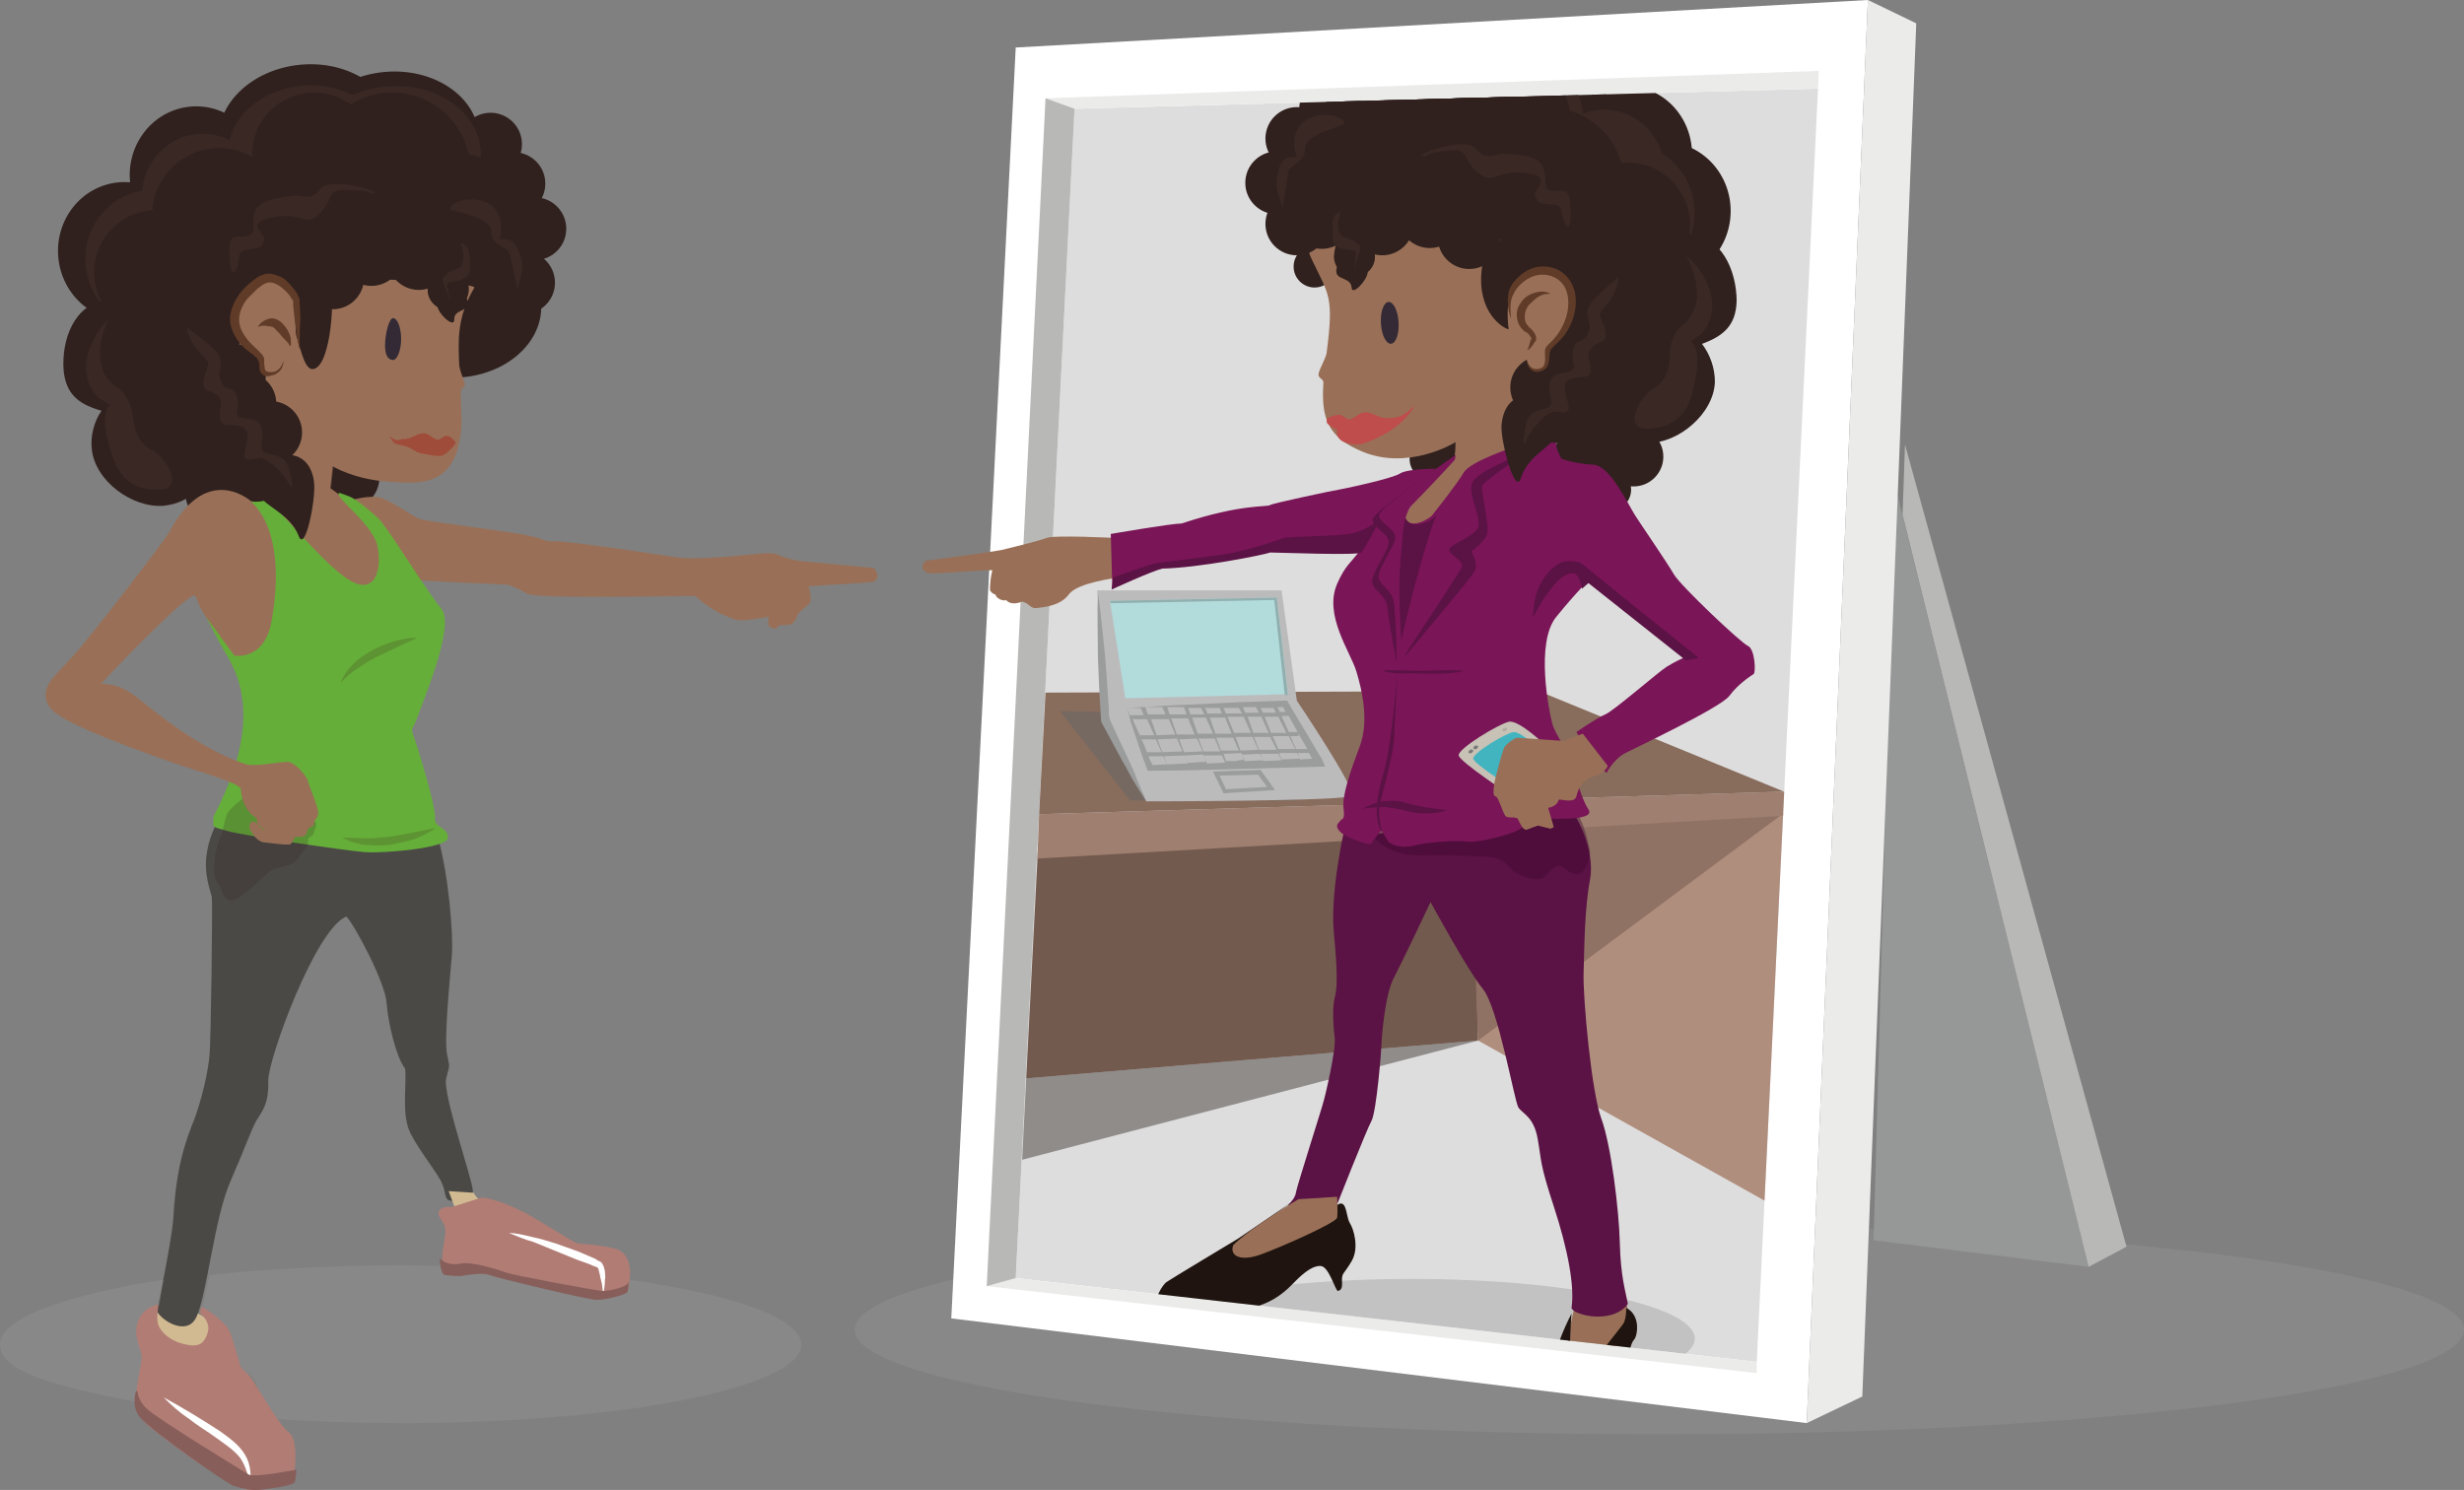 <?xml version="1.0" encoding="utf-8"?>
<!-- Generator: Adobe Illustrator 23.0.2, SVG Export Plug-In . SVG Version: 6.00 Build 0)  -->
<svg version="1.1" id="Camada_1" xmlns="http://www.w3.org/2000/svg" xmlns:xlink="http://www.w3.org/1999/xlink" x="0px" y="0px"
	 viewBox="0 0 305.9 185" style="enable-background:new 0 0 305.9 185;" xml:space="preserve">
<rect x="0" y="0" width="305.9" height="185" fill="#808080" stroke="none"/>
<style type="text/css">
	.st0{opacity:0.38;fill:#969797;}
	.st1{fill:#969797;}
	.st2{fill:#FFFFFF;}
	.st3{fill:#DEDDDD;}
	.st4{fill:#EBECEA;}
	.st5{fill:#B8B8B6;}
	.st6{fill:#30211E;}
	.st7{fill:#997057;}
	.st8{fill:#D1B991;}
	.st9{fill:#4B4945;}
	.st10{fill:#65AE39;}
	.st11{fill:#A04C3B;}
	.st12{fill:#5D9332;}
	.st13{fill:#B17C74;}
	.st14{fill:#332A35;}
	.st15{opacity:0.38;fill:#997057;}
	.st16{fill:#875E5A;}
	.st17{fill:#392824;}
	.st18{clip-path:url(#SVGID_2_);fill:#30211E;}
	.st19{opacity:0.38;clip-path:url(#SVGID_2_);fill:#969797;}
	.st20{clip-path:url(#SVGID_2_);fill:#735A4E;}
	.st21{opacity:0.4;clip-path:url(#SVGID_2_);fill:#1A120E;}
	.st22{clip-path:url(#SVGID_2_);fill:#B08E7D;}
	.st23{opacity:0.52;clip-path:url(#SVGID_2_);fill:#735A4E;}
	.st24{clip-path:url(#SVGID_2_);fill:#9F7F6F;}
	.st25{clip-path:url(#SVGID_2_);fill:#886C5C;}
	.st26{opacity:0.53;clip-path:url(#SVGID_2_);fill:#666666;}
	.st27{clip-path:url(#SVGID_2_);fill:#BCBBBC;}
	.st28{clip-path:url(#SVGID_2_);fill:#997057;}
	.st29{clip-path:url(#SVGID_2_);fill:#5B1244;}
	.st30{opacity:0.42;clip-path:url(#SVGID_2_);fill:#400931;}
	.st31{clip-path:url(#SVGID_2_);fill:#7A1557;}
	.st32{clip-path:url(#SVGID_2_);fill:#332A35;}
	.st33{clip-path:url(#SVGID_2_);fill:#C7C2B5;}
	.st34{clip-path:url(#SVGID_2_);fill:#42B4C0;}
	.st35{clip-path:url(#SVGID_2_);fill:#797878;}
	.st36{opacity:0.28;clip-path:url(#SVGID_2_);fill:#797878;}
	.st37{clip-path:url(#SVGID_2_);fill:#1F140F;}
	.st38{clip-path:url(#SVGID_2_);fill:#9B9C9C;}
	.st39{clip-path:url(#SVGID_2_);}
	.st40{fill:#9B9C9C;}
	.st41{opacity:0.38;clip-path:url(#SVGID_2_);fill:#997057;}
	.st42{clip-path:url(#SVGID_2_);fill:#B2DBDC;}
	.st43{clip-path:url(#SVGID_2_);fill:#91AFAE;}
	.st44{clip-path:url(#SVGID_2_);fill:#BE4D4B;}
	.st45{clip-path:url(#SVGID_2_);fill:#603B28;}
	.st46{fill:#603B28;}
	.st47{opacity:0.2;fill:#30211E;}
</style>
<title>espelho</title>
<g>
	<ellipse class="st0" cx="206" cy="165.1" rx="99.9" ry="13"/>
	<g>
		<polygon class="st1" points="259.3,157.3 232.6,154 235.2,60 		"/>
		<polygon class="st2" points="118.1,163.7 224.3,176.7 231.9,0 126.1,5.9 		"/>
		<polygon class="st3" points="133.4,13.5 225.7,11 218.1,169.1 126.1,158.7 		"/>
		<polygon class="st4" points="225.7,11 225.8,8.8 129.8,12.2 133.4,13.5 		"/>
		<polygon class="st4" points="218.1,170.5 122.5,159.7 126.1,158.7 218.1,169.1 		"/>
		<polygon class="st5" points="122.5,159.7 126.1,158.7 133.4,13.5 129.8,12.2 		"/>
		<polygon class="st4" points="231.9,0 237.9,2.9 231.2,173.4 224.3,176.7 		"/>
		<polygon class="st5" points="236.5,55.2 264,154.8 259.3,157.3 236.2,63.9 		"/>
	</g>
	<circle class="st6" cx="43.2" cy="59.3" r="3.9"/>
	<ellipse class="st6" cx="56.2" cy="38.1" rx="11" ry="8.8"/>
	<path class="st7" d="M138.5,66.8c0,0-7.6-0.4-8.6,0c-1,0.4-5.2,1.4-5.6,1.5c-0.4,0.1-8.8,1.3-9.3,1.3c-0.3,0-1.3,1.6,1,1.6
		c2.6-0.1,6.8-0.5,7.2-0.4c-0.2,0.7-0.3,1.7-0.3,2.4c0,0.3,0.6,0.7,0.7,0.6c0,0.5,1,0.9,1.3,0.7c0.3,0.4,1,0.6,2,0.2
		c0.9,0.2,1,0.9,1.8,0.8c0.7-0.1,2.9-0.2,4-1.7c1.1-1.5,5.9-2,6-2.1S138.5,66.8,138.5,66.8z"/>
	<path class="st8" d="M19.9,161.9l-1.3,2.4c0,0,0.6,3.9,2.9,4.6s5.1,0.5,5.4-0.4c0.2-0.9,0.4-5.1-3.4-5.7
		C19.6,162.1,19.9,161.9,19.9,161.9z"/>
	<path class="st9" d="M27.8,100.6c0,0-1.7,2.5-2.1,5.2c-0.5,2.7,0.5,5,0.6,5.6c0.1,0.6-0.1,18.2-0.3,19.7c-0.1,1.5-0.9,5.6-2.2,8.7
		c-1.2,3.1-2,6.2-2.3,11.7c-0.2,2.5-1.9,10.9-2,11.1c-0.2,0.8,3.6,3.7,4.9,0.9c1.3-2.8,2.2-12.2,4.2-16.8s2.5-6.2,3.2-7.5
		c0.8-1.3,1.6-2.2,1.5-5c0-2.8,5.9-18.9,9.7-20.4c1,1,4.9,8.3,5,10.8c0.2,2.5,1.2,6.7,2.3,8.1c0.2,2.3-0.5,5.8,0.7,8.1
		c1.2,2.3,3.5,5.1,3.9,6.2c0.5,1.1,0.2,2,1.1,2.1c0.9,0,2.8,0.1,2.7-1.3c-0.1-1.5-3.8-12.1-3.3-13.9c0.4-1.8,0.5-1.1,0.1-3
		s0.4-9.8,0.6-12.3s-0.4-9.9-1.7-14.5C50.1,104.9,27.8,100.6,27.8,100.6z"/>
	<path class="st7" d="M43.2,62.2c0.2,0,1.8-0.6,3.5-0.5c1.6,0.1,4.4,2.5,5.6,2.8c1.2,0.3,11,1.5,13.3,2c2.3,0.5,2,0.8,3.2,0.7
		c1.1-0.1,12.7,1.6,15.2,2s8.5-0.3,9.7-0.4c1.2-0.1,2.4-0.3,3.4,0.3c1,0.3,1.4,0.5,2.7,0.6c1.2,0.1,8.1,0.8,8.6,0.8
		c0.3,0,1.2,1.7-0.4,1.8s-7.6,0.5-7.6,0.5s0.4,1.4,0.2,1.9c-0.2,0.6-1.4,1.1-1.6,1.7s-0.5,1.2-1.3,1.2s-1.1,0-1.2,0.3
		c-0.1,0.4-1,0-1.1-0.3s0-0.9,0.1-1c0.1-0.1-3.3,0.7-4.3,0.3c-1-0.4-2.7-0.9-4.9-2.9c-1-0.1-19.9,0.4-20.9-0.3
		c-1-0.7-2.4-1.1-2.4-1.1S51.5,72.1,51.4,72S43.2,62.2,43.2,62.2z"/>
	<path class="st7" d="M36.5,74.6c0,0,12.1-0.2,12.3-2.1c0.4-5.2-5.5-10.1-6.1-10.6S41,60.6,41,60.6l0.3-2.7c0,0,2.6,1.6,6.8,1.9
		c4.1,0.3,8.8,0.8,9.2-7.2c0-0.3-0.1-3.6-0.1-4.1c0-0.3,0.6-0.4,0.5-0.8c-0.1-0.7-0.7-1.7-0.7-2.6c-0.1-2.8-0.3-5.7,1.9-9.4
		c-0.5-1-28.3-1.7-29.3-0.7c-1,1-5.6,8.2-5.2,9s9.2,11.4,9.4,11.6S36.5,74.6,36.5,74.6z"/>
	<path class="st10" d="M24.4,74c0,0,1.1,2.8,3.9,7.6s2.8,11-1.8,19.8c0,1.4-0.4,1.2,1.8,1.8s14.5,2.4,16.9,2.6
		c2.4,0.2,10.2-0.5,10.4-1.7c0.2-1.2-1.6-1.4-1.6-2.3c0-0.9,0-1.6-1.6-7.1c-1.6-5.5-1.5-3.1-0.6-5.6c0.9-2.5,4.7-11.5,3-13.5
		c-1.7-2-6.7-10.2-7.9-11.3c-1-0.9-2.5-2.2-3.4-2.6c-0.2-0.1-1.3-0.5-1.4-0.5c-0.7,0.5,4.4,4,4.8,6.8c0.5,2.9-0.4,5.4-2.8,4.4
		C40.6,71,33.8,61.8,31.8,60.9c-1.3-0.6-1.2,1,1.1,4.6c1.7,2.6,1.6,13.4-1,14.9C29.4,81.8,26.9,77.9,24.4,74z"/>
	<path class="st0" d="M20.3,158.9c-11.9,1.8-20.3,4.8-20.3,8c0,3.3,5.9,5,17,7.2c0.2-2.4,0.3-2.8,0.9-5.5c0.1-0.3-1.3-2.2-0.5-4.7
		c0.3-0.9,1.7-1.4,2.4-1.9C19.9,161.2,20.1,160.1,20.3,158.9z"/>
	<path class="st0" d="M78,158.9c-0.3,0,0.5,2.2-3.2,2.2c-4.8,0-8.5-1.7-14.1-3.6c-0.7-0.2-0.8-0.2-1.6-0.2c-0.7,0-1.7,0.7-2.4,0.7
		c-0.5,0-0.8-0.8-1.3-0.8c-1.8,0-3.7-0.1-5.6-0.1c-8.2,0-17,0.5-23.8,1.2c0,0.3-0.8,3.7-0.9,4.1c1.8,1.4,3,2.3,3.5,3.2
		c0.5,0.7,0.6,4.4,2,5c2,0.2,1.3,5.4,3.4,5.6c5,0.3,10.3,0.5,15.8,0.5c27.4,0,49.7-4.4,49.7-9.8C99.3,163.6,90.9,160.7,78,158.9z"/>
	<path class="st11" d="M48.3,54.1c0.3,0.2,0.5,0.4,0.8,0.5c0.3,0.2,0.8-0.2,1.2-0.1c0.7,0,1.7-0.8,2.4-0.7c0.7,0.1,1,0.7,1.7,0.8
		c0.2,0,0.9-0.6,1-0.5c0.6,0,0.9,0.6,1.2,0.8c-0.1,0.2-0.2,0.4-0.3,0.5c-0.4,0.4-1.1,1.4-2,1.2c-0.8,0-1.2-0.2-2-0.3
		c-0.7-0.1-1.2-0.7-2-0.9c-0.3-0.1-1.1-0.2-1.4-0.4C48.7,54.7,48.5,54.4,48.3,54.1z"/>
	<path class="st12" d="M42.3,84.8c0.3-0.9,0.9-1.7,1.6-2.4c0.7-0.7,1.5-1.2,2.4-1.7c0.9-0.5,1.8-0.8,2.7-1.1
		c0.5-0.1,0.9-0.2,1.4-0.3c0.5-0.1,1-0.1,1.4-0.1c-0.4,0.2-0.9,0.4-1.3,0.6c-0.4,0.2-0.9,0.4-1.3,0.6c-0.8,0.4-1.7,0.8-2.5,1.2
		c-0.8,0.4-1.6,0.9-2.3,1.4C43.6,83.5,42.9,84.1,42.3,84.8z"/>
	<path class="st12" d="M54.1,102.8c-0.8,0.6-1.7,1-2.7,1.4c-1,0.3-2,0.5-3,0.7c-1,0.1-2,0.1-3,0c-1-0.1-2-0.4-2.9-0.9
		c1,0,2,0.1,2.9,0.1c1,0,1.9-0.1,2.9-0.2C50.3,103.6,52.2,103.2,54.1,102.8z"/>
	<path class="st13" d="M19.7,162c-0.3,0-2.2,0.4-2.7,2.5c-0.4,1.6,0.6,3.2,0.6,4c0,0.8-1,4.7-0.7,6c0.3,1.3,0.6,1.7,1.7,2.7
		c1.2,0.9,10.2,8.1,12.9,7.8s4.9-0.5,5-1.6c0.1-1.1,0.6-4.6-0.7-5.6c-1.3-1-4.1-6.1-4.7-6.8s-1.2-1.1-1.3-1.5s-0.8-3-1.3-4.2
		c-0.6-1.3-3.2-3-3.5-3c-0.1,0.4-0.2,0.7-0.2,0.7s1.4,1.1,1,2.4c-0.5,1.8-1.5,1.9-3.3,1.4c-1.7-0.5-2.6-1.6-2.8-2.2
		C19.3,163.8,19.7,162,19.7,162z"/>
	<path class="st2" d="M20.3,173.5c2.4,1.3,4.7,2.7,7,4.2c1.1,0.8,2.3,1.6,3.1,2.9c0.8,1.3,0.8,2.8,0.6,4.1c-0.1-1.4-0.5-2.7-1.2-3.7
		c-0.8-1-1.9-1.7-3-2.5c-1.1-0.8-2.3-1.5-3.3-2.3C22.3,175.4,21.3,174.5,20.3,173.5z"/>
	<path class="st8" d="M58.8,148.1c0.8,1.7,4.9,2.7,4.9,2.7s-1.1,0.8-1.5,1c-0.4,0.1-2-0.4-2.9-0.9c-0.8-0.6-2.7-0.6-2.7-0.6
		l-0.9-2.4"/>
	<path class="st13" d="M56,149.9c0,0-1.2-0.2-1.5,0.5c-0.3,0.7,0.7,1.2,0.8,2.3c0,1.1-0.4,2.4-0.4,3.4c-0.1,0.9,1.5,2.1,2.2,1.9
		s2.9-1.1,4.3-0.3s10.6,3.8,13.8,3.3s2.7-0.7,2.7-0.7s1.4-4.6-1.7-5.3c-3.2-0.7-4-0.4-4.7-0.7c-0.7-0.3-5.5-3.3-6.1-3.6
		s-3.7-1.9-5.6-2L56,149.9z"/>
	<path class="st2" d="M63.2,153.1c1,0,2,0.3,2.9,0.5c1,0.2,1.9,0.5,2.9,0.8c0.9,0.3,1.9,0.7,2.8,1c0.5,0.2,0.9,0.4,1.4,0.6l0.7,0.3
		l0.3,0.2l0.2,0.1c0.1,0,0.2,0.1,0.3,0.2l0,0c0.2,0.3,0.2,0.4,0.3,0.6c0,0.2,0.1,0.3,0.1,0.5c0,0.3,0.1,0.7,0,1
		c0,0.6-0.1,1.3-0.2,1.9c-0.1-0.6-0.1-1.3-0.3-1.9c-0.1-0.3-0.1-0.6-0.2-0.9c0-0.1-0.1-0.3-0.1-0.4c0-0.1-0.2-0.3-0.1-0.2l0,0
		c0,0,0,0,0,0l-0.2-0.1l-0.3-0.1l-0.7-0.3l-1.4-0.5l-2.7-1.1l-2.7-1.1C65.1,153.9,64.2,153.5,63.2,153.1z"/>
	<path class="st14" d="M49.8,42.1c0,1.4-0.5,2.6-1,2.6s-1-0.4-1-1.8s0.5-3.4,1-3.4S49.8,40.6,49.8,42.1z"/>
	<path class="st15" d="M95.6,76.6c0,0,2.2-1.3,2.3-1.8c0.1-0.5-0.5-1.1-0.9-1.5c-0.4,0.3-1.5,0.5-2,0.2c0,0.5-0.7,0.4-0.7,0.4
		s2.1,0.1,2.4,0c0.4-0.1,1,0.6,0.9,0.7C97.6,74.6,95.9,76.2,95.6,76.6z"/>
	<path class="st15" d="M108.8,71.8c0,0-2.8,0.3-4.8,0.3c-2,0.1-5.7,0.2-5.7,0.2l0.8,0.5c0,0,7.9-0.5,8.8-0.5S108.8,71.8,108.8,71.8z
		"/>
	<path class="st15" d="M128,75.2c0,0-2.2-1.3-2.3-1.8s0.5-1.1,0.9-1.5c0.4,0.3,1.5,0.5,2,0.2c0,0.5,0.7,0.4,0.7,0.4s-2.1,0.1-2.4,0
		s-1,0.6-0.9,0.7C126,73.2,127.7,74.8,128,75.2z"/>
	<path class="st15" d="M114.7,70.7c0,0,3.4,0,5.7-0.1s6.8-0.4,6.8-0.4l-0.9,0.5c0,0-9.5,0.3-10.6,0.4
		C114.7,71.2,114.7,70.7,114.7,70.7z"/>
	<path class="st15" d="M86.5,73.3c0,0-13.4,0.5-16.1,0.3c-3.4-0.2-5.6-1.3-5.6-1.3S51.5,69.4,51,68.8c-0.5-0.6-1.6-1.1-1.6-1.1
		l2.8,4.3c0,0,10.9,0.5,11,0.6s2,1,2.6,1.2c2.2,0.7,20.5,0.2,20.5,0.2S86.3,73.4,86.5,73.3z"/>
	<path class="st16" d="M36.7,182.5c0,0-5.1,1-5.8,0.6c-0.2-0.1-11.5-7-12.7-8.2s-1.1-2.1-1.1-2.1l-0.2-0.1c0,0-0.7,1.9,0.5,3.3
		c1.4,1.7,10.9,8.3,11.6,8.5c0.7,0.2,2.1,0.6,3.1,0.5s4.4-0.5,4.5-1S36.9,182.3,36.7,182.5z"/>
	<path class="st16" d="M78,159.3c-0.5,0.7-2.7,1-3.2,1c-0.5,0-10.9-1.9-12-2.3c-1.1-0.4-4.3-1.4-5.6-1.1c-1.3,0.3-2.3-0.3-2.4-0.5
		s-0.2-0.1-0.2,0s0.1,1.8,0.6,1.9c0.5,0.1,1.9,0.2,2.3,0.1s2.5-0.4,3.2-0.1c0.7,0.3,12.3,3.1,13.4,3.1c1.1,0,3.6-0.6,3.8-1
		c0.1-0.3,0.2-1.3,0.1-1.3C78,159.2,78,159.3,78,159.3z"/>
	<path class="st15" d="M123.8,71c0,0-0.6,2.4-0.5,2.5c0,0.1,0.4,0.2,0.4,0.2L123.8,71z"/>
	<path class="st15" d="M125.2,71.5c0,0-0.6,2.4-0.6,2.5s0.3,0.4,0.3,0.4L125.2,71.5z"/>
	<path class="st15" d="M180.7,54.7c0,0,2.7-1.9,3.4-3.5c-0.3,3.5-2.9,5.2-3.4,5.7C180.8,55.2,180.7,54.7,180.7,54.7z"/>
	<path class="st15" d="M41.4,57.9c0,0-2.6-1.7-3.3-2.4c1.1,2.7,3,5.1,3,5.1L41.4,57.9z"/>
	<g>
		<circle class="st6" cx="31.8" cy="58.4" r="3.9"/>
		<circle class="st6" cx="26.9" cy="61.2" r="3.9"/>
		<path class="st6" d="M60.2,39.8c0.4-1.7,4.2-5.5,3.7-3.9c-0.5,1.9,1.8,3.3,1.4,5c-0.4,1.7-1.9,2.8-3.3,2.5
			C60.6,43.2,59.8,41.5,60.2,39.8z"/>
		<circle class="st6" cx="65" cy="35.1" r="3.9"/>
		<circle class="st6" cx="66.4" cy="28.4" r="3.9"/>
		<path class="st6" d="M39,60c0.2,2.1-1.1,8.6-1.9,6.6c-1.2-3.2-5-3.8-5.2-5.9c-0.2-2.1,1.4-4,3.5-4.2S38.8,57.8,39,60z"/>
		<circle class="st6" cx="18" cy="47.7" r="3.9"/>
		<circle class="st6" cx="19.4" cy="41.5" r="3.9"/>
		<path class="st6" d="M41,34.8c0.6,2.1,0.1,10.4-2,11c-2.1,0.6-1.8-8.2-5.6-8.9c-0.6-2.1,0.6-4.2,2.7-4.8
			C38.3,31.5,40.4,32.7,41,34.8z"/>
		<ellipse class="st6" cx="59.3" cy="27.5" rx="6.6" ry="4.8"/>
		<circle class="st6" cx="63.8" cy="22.8" r="3.9"/>
		<circle class="st6" cx="60.9" cy="17.9" r="3.9"/>
		<circle class="st6" cx="52" cy="32.1" r="3.9"/>
		<circle class="st6" cx="46.1" cy="31.6" r="3.9"/>
		<circle class="st6" cx="41.3" cy="34.5" r="3.9"/>
		<path class="st6" d="M58.2,35.7c0.1,1.4-0.9,2.7-2.3,2.8c-1.4,0.1-2.7-0.9-2.8-2.3s1-4.9,2.4-5C57,31,58.1,34.3,58.2,35.7z"/>
		<path class="st6" d="M58.1,37.6c0.1,1.1-1.8,0.8-1.7,2.1c0,1.1-2-0.7-2.1-1.7c-0.1-1.1,0.7-2,1.7-2.1S58,36.6,58.1,37.6z"/>
		<circle class="st6" cx="33.2" cy="29.1" r="3.9"/>
		
			<ellipse transform="matrix(0.996 -9.159561e-02 9.159561e-02 0.996 -2.004 4.002)" class="st6" cx="42.6" cy="23.8" rx="11.7" ry="9.3"/>
		
			<ellipse transform="matrix(0.996 -9.159561e-02 9.159561e-02 0.996 -1.377 3.558)" class="st6" cx="38.1" cy="16.8" rx="11" ry="8.8"/>
		
			<ellipse transform="matrix(0.996 -9.159561e-02 9.159561e-02 0.996 -1.413 4.516)" class="st6" cx="48.5" cy="17.7" rx="11" ry="8.8"/>
		
			<ellipse transform="matrix(0.996 -9.159561e-02 9.159561e-02 0.996 -1.891 2.326)" class="st6" cx="24.4" cy="21.8" rx="8.3" ry="8.6"/>
		
			<ellipse transform="matrix(0.996 -9.159561e-02 9.159561e-02 0.996 -2.79 1.552)" class="st6" cx="15.5" cy="31.2" rx="8.3" ry="8.6"/>
		
			<ellipse transform="matrix(0.996 -9.159561e-02 9.159561e-02 0.996 -1.543 3.58)" class="st17" cx="38.2" cy="18.6" rx="9.9" ry="8"/>
		
			<ellipse transform="matrix(0.996 -9.159561e-02 9.159561e-02 0.996 -1.584 4.545)" class="st17" cx="48.7" cy="19.5" rx="11" ry="8.8"/>
		
			<ellipse transform="matrix(0.996 -9.159561e-02 9.159561e-02 0.996 -2.138 2.41)" class="st17" cx="25.2" cy="24.5" rx="7.6" ry="7.9"/>
		
			<ellipse transform="matrix(0.996 -9.159561e-02 9.159561e-02 0.996 -2.874 1.865)" class="st17" cx="18.9" cy="32.2" rx="8.3" ry="8.6"/>
		<circle class="st6" cx="57.7" cy="23" r="3.9"/>
		<circle class="st6" cx="39" cy="19.2" r="7.7"/>
		<circle class="st6" cx="48.7" cy="21.2" r="9.7"/>
		<circle class="st6" cx="27.2" cy="26.7" r="8.3"/>
		<circle class="st6" cx="19.4" cy="33.8" r="7.7"/>
		<ellipse class="st6" cx="31.8" cy="35" rx="6.2" ry="5.2"/>
		<circle class="st6" cx="27.1" cy="39.8" r="3.9"/>
		<circle class="st6" cx="25" cy="43.5" r="4.7"/>
		<circle class="st6" cx="33.6" cy="53.7" r="3.9"/>
		<circle class="st6" cx="30.4" cy="50.1" r="3.9"/>
		<circle class="st6" cx="29.1" cy="46.6" r="3.9"/>
		<circle class="st6" cx="24.4" cy="53.2" r="7.1"/>
		<path class="st6" d="M20.7,49.4c0.9-1.3,1.4-3,1.3-4.7c-0.4-3.9-4.9-7.8-8.8-7.4c-3.9,0.4-5.6,4.8-5.3,8.7c0.3,3,1.9,4.2,4.7,5
			c-0.9,1.3-1.4,3.1-1.2,4.8c0.4,3.9,5,7.3,8.9,7c3.9-0.4,5.9-3.3,5.6-7.2C25.6,52.6,23.5,50.2,20.7,49.4z"/>
		<path class="st17" d="M64.3,36c-0.1-0.9,1-2.2,0.3-4.3s-1.3-2-2.6-2c0.5-1.6,0.3-4.2-2.3-4.8c-2.6-0.6-4.5,0.9-3.6,1.2
			S61,27,61,28.8s2.1,1.8,2.3,2.8C63.5,32.6,64.3,36,64.3,36z"/>
		<path class="st17" d="M55.8,37.1c0.3,0.8-0.5-1.9-0.2-2c0.3-0.1,2.6-0.2,2.7-1.4c0.1-1.2,0-2.7-0.3-3s-1.1-1-0.7-0.1
			c0.3,0.9,0.3,2.1-0.1,2.5c-0.4,0.4-1.2,0.4-1.7,0.9C55,34.6,54.5,34.1,55.8,37.1z"/>
		<path class="st17" d="M23.2,40.6c0.1,0.3,3.4,2.3,4,3.6s-0.4,2,0.3,3.3c0.7,1.3,1.4,0.2,1.9,1.7c0.5,1.6-0.4,1.9,0.2,2.5
			c0.6,0.5,2.5-0.1,2.9,1.5c0.4,1.6-0.7,2.8,0.7,3.1c1.4,0.3,2.3,0.5,2.7,2c0.4,1.5,0.6,2.9,0,1.8c-0.6-1.2-2.8-3.5-3.9-3.2
			c-1.1,0.2-1.9,0.5-1.6-0.9s0.8-2.8-0.7-3.1c-1.5-0.3-2.3,0.3-2.4-1.2s0.5-1.7-0.2-2.5c-0.8-0.9-2.1-0.2-1.8-2.1
			c0.3-1.8,1.2-1.7-0.2-3C23.7,42.7,23.3,41.6,23.2,40.6"/>
		<path class="st17" d="M13.4,39.8c0.2-0.5-5.3,5.1-1.2,9.6c1.5,0.9,1.5,0.9,1.5,0.9s-1.2,0.5-0.4,4c0.8,3.4,1.8,6.4,6,6.5
			c4.2,0.2,1-4.3-0.4-4.9c-1.4-0.6-2.2-2.1-2.4-4.2c-0.2-2-1.4-3.3-1.8-3.5S10.7,45.9,13.4,39.8z"/>
		<path class="st17" d="M46.6,24c-0.2-0.6-5.9-2-6.9-0.5c-1,1.5-2.1,0.7-3.2,0.8c-1.1,0.1-4.5,0.5-4.9,2c-0.4,1.5,0.3,2.8-0.9,3
			s-2.1-0.3-2.2,1.2c-0.1,1.5,0.1,4.3,0.8,3c0.7-1.3-0.1-2.3,1.4-2.5c1.5-0.2,1.7-0.2,2.1-1.1c0.4-0.9-2.7-2.2,1-2.9
			c3.7-0.8,4,1.4,5.9-0.5s0.7-3,3.4-2.9C45.9,23.6,46,24,46,24L46.6,24z"/>
	</g>
	<g>
		<defs>
			<polygon id="SVGID_1_" points="133.4,13.5 225.7,11 218.1,169.1 126.1,158.7 			"/>
		</defs>
		<clipPath id="SVGID_2_">
			<use xlink:href="#SVGID_1_"  style="overflow:visible;"/>
		</clipPath>
		<circle class="st18" cx="163.2" cy="33.1" r="2.6"/>
		<circle class="st18" cx="180.4" cy="55.5" r="2.6"/>
		<circle class="st18" cx="177.6" cy="57" r="2.6"/>
		<circle class="st18" cx="199.9" cy="60.8" r="2.6"/>
		<circle class="st18" cx="202.8" cy="56.7" r="3.7"/>
		<circle class="st18" cx="197.2" cy="56.5" r="4.2"/>
		<ellipse class="st19" cx="175.2" cy="166.2" rx="35.2" ry="7.4"/>
		<polygon class="st20" points="128.9,104.6 182.8,102.9 183.5,129.2 127.4,133.9 		"/>
		<polygon class="st21" points="183.5,129.2 126.9,144 127.4,133.9 		"/>
		<polygon class="st22" points="219.1,149.1 183.5,129.2 182.5,102.3 221.4,101 		"/>
		<polygon class="st23" points="183.5,129.2 221.4,101 181.9,101.1 		"/>
		<polygon class="st24" points="128.8,106.6 129,101.1 221.5,98.3 221.4,101.3 		"/>
		<polygon class="st25" points="129.8,86 191,85.8 221.5,98.3 129,101.1 		"/>
		<polygon class="st26" points="161.1,99.4 140.3,99.4 131.6,88.3 161.1,89 		"/>
		<path class="st27" d="M142.3,99.5c0,0,24.9,0,25.5-0.7C168.5,98.1,161,87,161,87l-1.9-13.7h-22.9l1.5,16L142.3,99.5z"/>
		<path class="st28" d="M195.5,162.2c0,0-1,4-1,5.6c0,1.6,0.9,2.2,1.4,2.2c0.5,0,2.5,0.9,3.6-1s2.8-4.5,2.8-4.5l-0.3-2.4
			L195.5,162.2z"/>
		<path class="st29" d="M166.9,103c0,0-1.8,7.8-1.3,12.9s0.4,6.9,0.1,8c-0.3,1.1-0.2,3.4,0,4.9c0.2,1.6-1.3,7.8-1.4,8
			c0,0.2-3.2,10.2-3.4,11.2c-0.1,1-1.2,1.7-1,1.7c0.2,0,6,0.2,6,0.1c0,0,3.7-9.4,4.4-10.7c0.6-1.3,1.2-8.7,1.2-9.3
			c0-0.6,0.4-6.4,1.6-8.5c1.1-2.1,4.5-9.3,4.5-9.3s4.6,8.5,6.5,10.8s3.9,13.9,4.4,14.7c0.5,0.8,1.9,1.1,2.4,3.9s0.2,2.9,2,8.4
			c1.8,5.5,2.6,10,2.2,12.6c0.2,0.9,5.1,2.1,7-0.5c-0.3-1.6-0.9-3.4-1-7.5c-0.1-4.2-1.1-12.3-2.3-15.5c-1.2-3.2-2.3-14.9-2.2-18.1
			c0.1-3.1,0.1-7.9,0.8-11.6s-1.9-8.8-3.2-9.5C192.9,99.1,168.6,105.5,166.9,103z"/>
		<path class="st30" d="M177.1,106.2c2.4-0.1,5.6,0.1,7.8,0.2c2.2,0.2,2.1,1.2,3.2,1.9s2.9,1.2,3.6,0.6s1.6-2,2.4-1.2
			c0.8,0.8,1.9,1.1,2.4,0.5c0.5-0.6,1-2,0.9-2.5c-0.1-0.6-1.1-5.7-3.1-6.1c-2-0.4-25.3,1.7-25.3,1.7S170.2,106.6,177.1,106.2z"/>
		<path class="st28" d="M162.7,23.8c0,0-1.9,4.1,0.2,8.5s2.7,4.5,1.8,11.5c-0.1,0.7-0.9,2-1,2.6c-0.1,0.6,0.6,0.6,0.6,1.1
			c-0.3,4.4,0.5,6.8,4.9,8.6c5.6,2.3,11.2-1,11.5-1.2c0,1.6-0.2,2.2-0.2,2.2s-3.9,3.7-4.9,5.1s-3.6,5,2.5,2.7
			c6.1-2.3,12.7-9.4,12.7-9.4s-1.1-2.9-0.2-3.9c0.9-1,1.8-0.8,1.4-1.8c-0.4-1.1-0.4-4.7-0.1-5.8c0.3-1.2,0-0.5,2.1-2.6
			s1.7-6.4,0.5-7.8c-1.2-1.4-8-3.6-8-3.6l-6.9-5.4c0,0-6.9-3.8-9.9-2.6C166.7,23,162.7,23.8,162.7,23.8z"/>
		<path class="st31" d="M178.2,58.2c0,0-3.5,0-4.4,0.6c-0.9,0.6-6.9,1.9-7.6,2s-8.2,1.7-8.5,1.9c-0.3,0.3-3.5-0.2-11,2.3
			c-1.3,0-8.8,1.3-8.8,1.3l0.2,6.8c0,0,4.4-2.6,6.5-2.7c2.1-0.1,11.4-1.2,13.1-2c1.3,0.1,9.9,0.2,11.1,0c-1.1,1.5-1.8,1.8-2.8,4.1
			c-1.7,3.9,1.7,8.5,2.4,10.9c0.7,2.3,1.6,6.2,0.4,9.3c-1.2,3.2-2.2,6.1-2,7.7c0.2,1.5-0.2,1.2-0.4,1.5c-0.2,0.3-0.8,0.6,0,1.4
			c0.8,0.8,3.7,1.7,3.8,1.5c0.1-0.2,1.4-1.9,1.3-1.7c0,0,0.5,0.8,0.8,1.3c0.3,0.5,1.7,1,3.2,0.6c1.5-0.4,5.1-0.7,6.7-0.5
			c1.5,0.2,6-1.1,6.4-1.5c0.4-0.3,2.8-1.4,2.8-1.4s6.9,0.5,5.8-1.1c-1.2-1.8-2.2-6.6-2.2-6.6s-1.9-2.6-2.3-4.1
			c-0.4-1.5-2.1-10,0.5-13.2s4.2-4.7,4.2-4.7s5.3,3.6,6.7,5s5.1,4.7,5.1,4.7s-1.2,0.5-2.3,1.2c-1.1,0.7-6.6,5.5-7.6,5.9
			s-3.6,2.2-3.6,2.2s3.6,5.5,3.8,5s1.2-1.8,2.1-2.3c0.9-0.5,12-5.7,13.1-7.2s2.7-2.5,3-2.7c0.3-0.1,0.2-3.1-0.7-3.5
			s-8.4-7.5-9.2-8.9s-3.9-5.9-4.8-7.3c-0.9-1.4-3.1-6.2-5.2-6.3c-2.1-0.1-4-0.7-4-0.8c0-0.1-0.7-1.3-0.6-1.8s0.4-1.1,0.1-1.1
			s-5.6,1.6-5.6,1.6s-5.2,1.7-6,3.1c-0.8,1.4-4,5.4-4,5.4s-2.6,2.1-3.6-0.1c-0.1-0.1,2-3.4,2-3.4L178.2,58.2z"/>
		<path class="st29" d="M173.4,82.3c0,0-0.6-16.9,1.3-19.5c2-2.6,3.3-4.3,3.3-4.3s-7.4,5-7.6,6c-0.1,1,2.2,1.8,2,3
			c-0.2,1.2-2.4,4-2,5c0.4,1.1,1.8,1.4,1.9,3.3C172.5,77.7,173.4,82.3,173.4,82.3"/>
		<path class="st29" d="M169.2,100.4c0.8-0.4,1.6-0.8,2.6-0.9c0.9-0.1,1.9-0.1,2.8,0.2c1.7,0.5,3.3,0.7,5.1,0.9
			c-0.9,0.3-1.8,0.4-2.7,0.4c-0.9,0-1.8-0.1-2.7-0.4c-0.8-0.2-1.6-0.3-2.5-0.4C170.9,100.2,170.1,100.3,169.2,100.4z"/>
		<path class="st29" d="M171.6,83.3c0.8-0.2,3.8,0,4.6,0c1.7,0,3.8-0.2,5.5,0c-1.6,0.5-4.8,0.3-6.5,0.3
			C173.5,83.6,173.3,83.7,171.6,83.3z"/>
		
			<ellipse transform="matrix(0.998 -5.675411e-02 5.675411e-02 0.998 -1.996 9.863)" class="st32" cx="172.6" cy="40.1" rx="1.1" ry="2.6"/>
		<path class="st33" d="M191.7,92.4c0,0-3-2.9-4.3-2.8c-1.2,0.2-6.5,3.4-6.3,4.2c0.1,0.8,6.3,4.8,6.8,5.3"/>
		<path class="st34" d="M191.2,93.1c0,0-2.4-2.3-3.3-2.2c-0.9,0.1-5.1,2.6-5,3.3c0.1,0.7,5.3,3.9,5.7,4.4"/>
		<path class="st35" d="M182.3,93.4c0-0.1,0.1-0.2,0.2-0.3c0.2-0.1,0.4,0,0.4,0.1c0,0.1-0.1,0.2-0.2,0.3
			C182.5,93.6,182.3,93.5,182.3,93.4z"/>
		<path class="st35" d="M182.9,92.9c0-0.1,0.1-0.2,0.2-0.3c0.2-0.1,0.4,0,0.4,0.1c0,0.1-0.1,0.2-0.2,0.3
			C183.2,93.1,183,93,182.9,92.9z"/>
		<path class="st36" d="M186.5,90.7c0-0.1,0.1-0.2,0.2-0.3c0.2-0.1,0.4,0,0.4,0.1c0,0.1-0.1,0.2-0.2,0.3
			C186.7,90.8,186.6,90.8,186.5,90.7z"/>
		<path class="st37" d="M160.6,149.1c0,0-4.6,3.3-5.9,4.5c-1.3,1.2-1.3,1.3-0.4,1.8c0.9,0.5,9.4-3.7,10.1-4.1
			c0.6-0.4,1.1-1.2,1.1-1.2s0.7-0.9,1.2-0.6c0.5,0.3,0.5,1.8,0.9,2.4c0.4,0.6,1.2,3,0.2,4.7s-1.2,1.4-1.2,2.4
			c0.1,1.1-0.2,1.2-0.5,1.3c-0.3,0-1.1-3-2.1-3.1c-0.9-0.1-2,0.7-3.1,1.8c-1.1,1.1-3.3,3.7-8.4,3.7s-8,0.6-8.7-0.4s0.6-2.8,1-3.1
			c0.4-0.3,8.9-5.4,8.9-5.4L160.6,149.1z"/>
		<path class="st37" d="M201.9,162.4c0,0,0,1.5-0.4,2c-0.4,0.6-2.7,3.3-3.4,4.6c-0.7,1.2-2.5,0.8-3,0c-0.4-0.8,0-5.9,0-5.9
			s-2.4,4.6-2.1,6.4c0.2,1.8,7.6,1.5,7.6,1.5s1.6-0.6,1.6-1.7s0.2-2.5,0.7-3C203.3,165.8,203.7,163.3,201.9,162.4z"/>
		<path class="st38" d="M136.3,73.6c0.4,2.6,0.6,5.2,0.9,7.9c0.2,2.6,0.4,5.2,0.5,7.9l0-0.2c0.8,1.7,1.6,3.4,2.4,5.1
			c0.4,0.9,0.8,1.7,1.1,2.6c0.4,0.9,0.7,1.7,1.1,2.6c-0.5-0.8-1-1.6-1.5-2.4c-0.5-0.8-0.9-1.7-1.4-2.5c-0.9-1.7-1.8-3.3-2.7-5l0-0.1
			l0-0.1c-0.2-2.6-0.3-5.3-0.4-7.9C136.3,78.9,136.2,76.2,136.3,73.6"/>
		<path class="st38" d="M164.2,94.4l-4.3-7.2l-0.1-0.2l-0.3,0c-3.3,0.1-6.5,0.2-9.8,0.4c-2.5,0.1-5.1,0.2-7.6,0.4l0,0l-0.1,0
			c-0.7,0-1.4,0.1-2.1,0.1c0.6,0,1.2,0,1.8,0l-0.1,0l0.4,0.9l-1.7,0l0,0.1c-0.1-0.3-0.3-0.6-0.4-0.9c0.1,0.4,0.3,0.8,0.4,1.3l0,0.1
			l0,0c0.7,2,1.3,4,2.1,6.1l0.1,0.2l0.2,0c3.5,0,7-0.1,10.5-0.2l10.5-0.3l0.8,0L164.2,94.4z M143.7,91.8l2.4-0.1l0.7,1.6l-2.5,0.1
			L143.7,91.8z M144.2,93.4l-1.8,0c-0.2-0.5-0.4-1.1-0.7-1.6l1.8,0L144.2,93.4z M157.5,91l-1.9,0l-0.7-2l1.7,0L157.5,91z M157,89
			l1.7,0l1,2l-1.9,0L157,89z M157.7,91.5l0.8,1.6l-2.2,0l-0.6-1.6L157.7,91.5z M158,91.4l2,0l0.8,1.6l-2.1,0L158,91.4z M160.2,91.4
			l1,0l0-0.3l1.1,1.9l-1.4,0L160.2,91.4z M160,90.9l-0.9-2l0.9,0l1.1,2L160,90.9z M158.9,88.4l-0.3-0.6c0.2,0,0.5,0,0.7,0l0.3,0.6
			L158.9,88.4z M158.4,88.5l-1.6,0l-0.3-0.6c0.5,0,1.1,0,1.6,0L158.4,88.5z M156.3,88.5l-1.7,0l-0.3-0.7c0.5,0,1.1,0,1.6,0
			L156.3,88.5z M154.2,88.6l-2,0l-0.3-0.7c0.6,0,1.3,0,1.9,0L154.2,88.6z M154.4,89l0.9,2l-2.1,0l-0.8-2L154.4,89z M152.9,91.1l-2,0
			l-0.7-2l1.9,0L152.9,91.1z M150.6,91.1l-1.9,0l-0.7-2l1.7,0L150.6,91.1z M147.8,88.7l-0.3-0.8c0.5,0,1.1,0,1.6,0l0.4,0.8
			L147.8,88.7z M147.3,88.7l-2.1,0l-0.3-0.9c0.7,0,1.4,0,2.1,0L147.3,88.7z M147.5,89.2l0.8,2l-2.2,0l-0.7-2L147.5,89.2z
			 M148.6,91.7l0.7,1.6l-2.3,0.1l-0.6-1.6L148.6,91.7z M145.9,91.2l-2.3,0.1l-0.7-2l2.2,0L145.9,91.2z M147.1,93.8l0.4,1
			c-0.9,0-1.7,0.1-2.6,0.1l-0.4-1L147.1,93.8z M147.1,93.8l2.3-0.1l0.4,0.9c-0.8,0-1.5,0.1-2.3,0.1L147.1,93.8z M149.5,93.8l2.2,0
			l0.4,0.9c-0.8,0-1.5,0.1-2.3,0.1L149.5,93.8z M149.4,93.3l-0.6-1.6l2,0l0.7,1.6L149.4,93.3z M151,91.6l2.1,0l0.7,1.6l-2.2,0
			L151,91.6z M153.4,91.5l2.1,0l0.7,1.6l-2.2,0.1L153.4,91.5z M156.4,93.6l0.4,0.8l-2.3,0.1l-0.3-0.8L156.4,93.6z M156.5,93.6l2.2,0
			l0.4,0.8l-2.3,0.1L156.5,93.6z M158.8,93.5l2.2,0l0.4,0.7l-2.3,0.1L158.8,93.5z M161.1,93.5l1.4,0l0.4,0.7l-1.5,0.1L161.1,93.5z
			 M149.8,87.9c0.5,0,1.1,0,1.6,0l0.3,0.7l-1.8,0l-0.3-0.8C149.7,87.9,149.8,87.9,149.8,87.9z M142.2,87.8c0.7,0,1.4,0,2.1,0
			l0.4,0.9l-2.2,0L142.2,87.8z M142.4,89.3l0.9,2l-1.8,0c-0.3-0.7-0.6-1.3-0.9-2L142.4,89.3z M142.6,93.9l1.8,0l0.5,1
			c-0.6,0-1.2,0.1-1.8,0.1C142.9,94.6,142.7,94.3,142.6,93.9z M153.3,94.5c-0.4,0-0.8,0-1.1,0l-0.3-0.9l2.2-0.1l0.4,0.8L153.3,94.5z
			"/>
		<g class="st39">
			<path class="st40" d="M151.9,98.5l-1.3-2.7l5.9-0.2l1.8,2.5L151.9,98.5z M151.4,96.3l0.8,1.7l5.1-0.3l-1.1-1.5L151.4,96.3z"/>
		</g>
		<line class="st20" x1="183.5" y1="128.7" x2="171.6" y2="129.8"/>
		<path class="st29" d="M174.4,63.9c0,0-1.4,12.3-0.6,16.4c1.2-5.7,3.9-15.4,4.6-16.4C177.6,65,174.7,66,174.4,63.9z"/>
		<path class="st31" d="M174.1,81.3c0,0-1.4-15.9,1.2-18.6c1.4-1.4,4.7-4.9,5.3-5.6c0.1-0.3,0.1-0.6,0.1-0.6s-9.3,6.4-9.5,7.4
			c-0.1,1,2.2,1.8,2,3c-0.2,1.2-2.4,4-2,5c0.4,1.1,1.8,1.4,1.9,3.3s0.5,6.3,0.5,6.3L174.1,81.3z"/>
		<path class="st29" d="M174.4,81.4c0,0,0.2-0.3,0.5-0.8c1.6-2.4,6.3-9.6,6.6-10.2c0.3-0.7-1.5-1.5-1.6-2.1
			c-0.1-0.6,2.7-1.5,3.5-2.6c0.8-1.1-1.3-4.3-0.6-5.8c0.7-1.5,6.6-3.7,6.6-3.7s-5.2,3.6-5.4,4.1c-0.2,0.5,1,5.2,0.6,6.1
			c-0.4,0.9-1.7,1.9-1.9,2c-0.2,0.1,1.1,1.5,0.2,2.8s-8.4,10.2-8.4,10.2"/>
		<path class="st29" d="M138.2,71.7c0,0,4.7-1.7,5.5-1.8c0.8-0.1,4.9-0.6,7.9-1c2.9-0.4,7.3-1.9,7.8-2.1s7.2-0.2,8.6-0.6
			c1.6-0.4,3.3-1.6,3.3-1.6s-1.9,3.6-2.3,4c-0.3,0.4-10.4,0-11.3,0c-0.8,0.3-8.8,1.9-13.4,2c-1.3,0.3-6.3,2.6-6.3,2.6L138.2,71.7z"
			/>
		<path class="st29" d="M210.9,81.7c0,0-14.2-11.4-14.4-11.6c-0.2-0.3-1.1-0.5-2.1-0.4c-1.2,0.1-2.9,1.8-3.6,3.8
			c-0.4,1.2-0.5,3.2-0.5,3.2s2.9-5.9,5.1-5.5c0.7,0.1,1,1.9,1,1.9l0.8-0.7l12.1,9.6L210.9,81.7z"/>
		<path class="st28" d="M196.5,91.1l-2.4,0.9c0,0-5.6-0.4-5.8-0.4c-0.2,0-1.4,0.8-1.6,1.3c-0.2,0.5-1.1,3.7-1.2,4.5
			c-0.1,0.8-0.2,1.4,0.2,1.5c0.4,0.1,0.9,2.3,1.3,2.5s1.3-0.1,1.5,0.4c0.2,0.4,0.6,1.4,1.1,1.2s1.3-0.5,1.3-0.5l1.6,0.4l0.4-0.2
			l-0.7-2.4c0,0,1.1-0.1,1.3-1c0.4-0.1,1.9,0.5,2.2-0.4c0.2-0.9,0.7-2.1,2.2-2.5c1.4-0.4,1.7-1.3,1.7-1.3L196.5,91.1z"/>
		<polygon class="st41" points="188.5,101.5 187.7,98.6 187.3,101.5 		"/>
		<polygon class="st41" points="191,102.5 190.1,99.6 190.4,102.7 		"/>
		<polygon class="st41" points="186.4,100.1 186.8,96.8 186,99.3 		"/>
		<path class="st29" d="M173.5,83.4c0,0-0.3,5.1-0.4,8s-1.9,7.9-1.9,9.5c0.1,1.6,0.4,2.4,0.4,2.4s-1.6-1.5,0.1-7.1
			C172.8,92.6,173.5,83.4,173.5,83.4z"/>
		<path class="st28" d="M161.2,148.9c0,0-5.9,3.5-8.1,5.7c-0.5,1.4,1,2.1,3.6,1.1c2.7-1,9.2-3.9,9.3-4.5c0.1-0.6,0-2.6,0-2.6
			L161.2,148.9z"/>
		<polygon class="st42" points="159.9,86.2 139.7,86.7 137.8,74.6 158.5,74.2 		"/>
		<polygon class="st43" points="159.9,86.3 159.5,86.3 158.2,74.5 137.9,74.9 137.8,74.6 158.5,74.2 		"/>
		<path class="st44" d="M175.6,50.4c-0.4,0.2-1.3,1.7-3.6,1.5c-0.8,0-1.8-0.8-2.6-0.7c-0.8,0.1-1.1,0.7-1.9,0.9
			c-0.2,0-1-0.6-1.1-0.6c-0.7,0-1.4,0.3-1.7,0.5c0,0.2,0,0.5,0.1,0.6c0.2,0.2,1,0.7,1.2,0.8c-0.2,1,0.6,1.5,1.5,1.7
			c1.3,0.2,1.8,0,2.5-0.3C174.1,53.2,175.4,50.8,175.6,50.4z"/>
		<g class="st39">
			<path class="st6" d="M189.7,52.5c0,2.2,2.1,2.5,4.2,2.5c2.2,0,3.5-0.2,3.6-2.3c0-2.2-1.7-3.9-3.8-4S189.7,50.4,189.7,52.5z"/>
			<circle class="st6" cx="161" cy="27.8" r="3.9"/>
			<path class="st6" d="M186.4,53c0,2.2,1.7,8.5,2.4,6.4c1-3.3,4.7-4.1,4.8-6.3c0-2.2-1.7-3.9-3.8-4C187.6,49.1,186.5,50.8,186.4,53
				z"/>
			<circle class="st6" cx="206.6" cy="40.9" r="3.9"/>
			<circle class="st6" cx="204.8" cy="34.9" r="3.9"/>
			<path class="st6" d="M184.1,32.5c-1.1,5.7,2.1,8.1,3.2,8.4c-0.2-1.4-0.5-5.6,2-6.5c0.4-1.7-0.3-4.4-1.8-4.7
				S184.4,30.8,184.1,32.5z"/>
			<circle class="st6" cx="164.1" cy="27" r="3.9"/>
			<circle class="st6" cx="158.5" cy="22.7" r="3.9"/>
			<circle class="st6" cx="161" cy="17.2" r="3.9"/>
			<circle class="st6" cx="165.2" cy="13.5" r="3.9"/>
			<circle class="st6" cx="171.6" cy="27.8" r="3.9"/>
			<circle class="st6" cx="177.5" cy="26.9" r="3.9"/>
			<circle class="st6" cx="182.4" cy="29.5" r="3.9"/>
			<path class="st6" d="M165.6,31.8c0,1.4,1.1,2.6,2.5,2.6c1.4,0,2.6-1.1,2.6-2.5c0-1.4-1.4-4.8-2.8-4.8
				C166.6,27.1,165.7,30.4,165.6,31.8z"/>
			<path class="st6" d="M165.9,33.7c0,1.1,1.8,0.7,1.9,2c0,1.1,1.9-0.8,2-1.9s-0.8-1.9-1.9-2S165.9,32.7,165.9,33.7z"/>
			<circle class="st6" cx="190.2" cy="23.5" r="3.9"/>
			
				<ellipse transform="matrix(2.202121e-02 -1 1 2.202121e-02 157.541 198.835)" class="st6" cx="180.4" cy="18.9" rx="9.3" ry="11.7"/>
			
				<ellipse transform="matrix(0.191 -0.982 0.982 0.191 139.654 196.133)" class="st6" cx="188.8" cy="13.4" rx="8.8" ry="11"/>
			
				<ellipse transform="matrix(0.191 -0.982 0.982 0.191 131.785 182.838)" class="st6" cx="176.8" cy="11.5" rx="8.8" ry="11"/>
			
				<ellipse transform="matrix(0.191 -0.982 0.982 0.191 144.167 213.612)" class="st6" cx="201.7" cy="19.4" rx="8.6" ry="8.3"/>
			
				<ellipse transform="matrix(2.202121e-02 -1 1 2.202121e-02 175.708 232.233)" class="st6" cx="206.6" cy="26.3" rx="8.6" ry="8.3"/>
			
				<ellipse transform="matrix(0.191 -0.982 0.982 0.191 137.377 194.544)" class="st17" cx="186.7" cy="13.9" rx="8" ry="9.9"/>
			
				<ellipse transform="matrix(0.191 -0.982 0.982 0.191 131.047 185.234)" class="st17" cx="177.9" cy="13.1" rx="8.8" ry="11"/>
			
				<ellipse transform="matrix(0.191 -0.982 0.982 0.191 139.927 212.813)" class="st17" cx="199" cy="21.5" rx="7.9" ry="7.6"/>
			
				<ellipse transform="matrix(2.202121e-02 -1 1 2.202121e-02 171.129 227.955)" class="st17" cx="202.1" cy="26.5" rx="8.6" ry="8.3"/>
			<circle class="st6" cx="165.8" cy="22.4" r="4.7"/>
			<circle class="st6" cx="187.3" cy="15" r="7.7"/>
			<circle class="st6" cx="174.4" cy="17.1" r="10.7"/>
			<circle class="st6" cx="192.3" cy="22.7" r="9.3"/>
			<circle class="st6" cx="202.1" cy="27.9" r="7.7"/>
			<circle class="st6" cx="190.9" cy="30.6" r="3.9"/>
			<circle class="st6" cx="197" cy="33.7" r="3.9"/>
			<circle class="st6" cx="199.3" cy="37.3" r="4.7"/>
			<circle class="st6" cx="191.4" cy="48.1" r="3.9"/>
			<circle class="st6" cx="194.4" cy="44.2" r="3.9"/>
			<circle class="st6" cx="195.5" cy="40.7" r="3.9"/>
			<circle class="st6" cx="200.6" cy="46.9" r="7.1"/>
			<path class="st6" d="M203,41.7c-1-1.3-1.6-2.9-1.6-4.6c0.1-3.9,4.4-8.1,8.3-8c3.9,0.1,5.9,4.4,5.9,8.3c-0.1,3-1.6,4.3-4.3,5.3
				c1,1.3,1.6,3,1.6,4.7c-0.1,3.9-4.5,7.7-8.4,7.6c-3.9-0.1-6.1-2.9-6.1-6.8C198.4,45.2,200.4,42.6,203,41.7z"/>
			<path class="st17" d="M159.2,25.9c0-0.9-1.1-2.1-0.6-4.3c0.5-2.1,1.1-2.1,2.4-2.1c-0.6-1.6-0.6-4.1,2-5c2.5-0.8,4.6,0.6,3.7,1
				s-4.8,1.3-4.7,3s-2,1.9-2.1,3C159.8,22.6,159.2,25.9,159.2,25.9z"/>
			<path class="st17" d="M168.2,33.1c-0.3,0.8,0.4-1.9,0-2c-0.3-0.1-2.6,0-2.7-1.2s-0.2-2.7,0.1-3c0.3-0.3,1-1.1,0.7-0.1
				s-0.2,2.1,0.3,2.5c0.4,0.3,1.2,0.3,1.7,0.8S169.3,29.9,168.2,33.1z"/>
			<path class="st17" d="M200.9,34.3c0,0.3-3.2,2.6-3.7,3.9c-0.5,1.3,0.6,2-0.1,3.3c-0.6,1.3-1.4,0.3-1.8,1.9
				c-0.4,1.6,0.5,1.9-0.1,2.5s-2.5,0.1-2.8,1.7s0.9,2.7-0.5,3.1s-2.3,0.6-2.5,2.2c-0.3,1.5-0.4,3,0.1,1.7c0.5-1.2,2.6-3.6,3.6-3.5
				c1.1,0.1,1.9,0.4,1.6-1c-0.4-1.5-1-2.8,0.5-3.1c1.5-0.4,2.4,0.1,2.3-1.3s-0.7-1.6,0.1-2.5c0.7-0.9,2.1-0.4,1.7-2.2
				c-0.4-1.8-1.3-1.6,0-3S200.9,35.3,200.9,34.3"/>
			<path class="st17" d="M209.4,31.9c-0.2-0.5,5.7,4.7,1.9,9.5c-1.4,1-1.4,1-1.4,1s1.2,0.5,0.7,3.9s-1.3,6.5-5.5,6.9
				c-4.2,0.5-1.3-4.2,0.1-4.9c1.4-0.7,2.1-2.3,2.1-4.3c0-2,1.1-3.4,1.6-3.6C209.2,40.1,212.4,37.8,209.4,31.9z"/>
			<path class="st17" d="M176.4,19.4c0.2-0.6,5.7-2.4,6.9-0.9s2.2,0.6,3.3,0.6c1.1,0,4.5,0.1,5,1.7s-0.1,2.9,1.1,2.9
				c1.1,0,2-0.4,2.2,1.1s0.2,4.3-0.6,3c-0.7-1.3,0-2.4-1.6-2.4c-1.5-0.1-1.7-0.1-2.1-1c-0.4-0.9,2.5-2.4-1.2-2.9
				c-3.7-0.5-3.9,1.6-6-0.1c-2-1.8-0.9-3-3.6-2.7c-2.8,0.3-2.8,0.7-2.8,0.7L176.4,19.4z"/>
		</g>
		<path class="st28" d="M189.5,44.3c0,0.1,0.1,1.6,1.2,1.6c1.1,0,1.6-0.6,1.5-2.4c0.1-0.4,2.2-1.9,2.6-3.3c0.3-1.4,1-5.1-1.7-6.4
			s-5.2,1.9-5.2,1.9s-0.5,1.5-0.4,2.4S189.5,44.3,189.5,44.3z"/>
		<path class="st45" d="M187.6,39.6c-0.4-1-0.5-2.2-0.3-3.4c0.2-0.6,0.5-1.1,0.9-1.5c0.4-0.4,0.8-0.8,1.4-1.1c1-0.6,2.4-0.7,3.6-0.2
			c1.2,0.5,2,1.6,2.3,2.8c0.5,2.4-0.5,4.9-2.2,6.4c-0.2,0.2-0.4,0.4-0.6,0.6c-0.1,0.1-0.2,0.2-0.2,0.3c0,0.1-0.1,0.2-0.1,0.3
			c-0.1,0.5,0,1.1-0.3,1.7c-0.2,0.3-0.5,0.5-0.8,0.6c-0.3,0.1-0.6,0.1-0.9,0c-0.6-0.2-0.8-0.9-0.9-1.4c0.2,0.5,0.5,1,1,1.1
			c0.5,0.1,1.1-0.1,1.2-0.5c0.2-0.4,0.1-1,0.1-1.6c0-0.1,0-0.3,0.1-0.5c0.1-0.2,0.2-0.3,0.3-0.4c0.2-0.2,0.4-0.4,0.6-0.6
			c1.4-1.5,2.2-3.7,1.8-5.6c-0.2-1-0.8-1.8-1.7-2.2c-0.9-0.4-1.9-0.4-2.8,0c-0.9,0.4-1.8,1.2-2.2,2.1
			C187.4,37.4,187.5,38.5,187.6,39.6z"/>
		<path class="st45" d="M192.5,36.5c-0.9-0.1-1.6,0.3-2.2,0.9c-0.3,0.3-0.6,0.5-0.7,0.8c-0.2,0.3-0.3,0.7-0.3,1c0,0.3,0,0.7,0.2,1
			c0.1,0.1,0.2,0.3,0.3,0.4c0.1,0.1,0.4,0.3,0.5,0.5c0.2,0.2,0.3,0.4,0.4,0.7c0,0.1,0,0.3,0,0.4c0,0.1-0.1,0.2-0.1,0.2l-0.1,0.1
			c-0.2,0.4-0.5,0.8-0.9,1c0.2-0.4,0.3-0.8,0.4-1.2l0.1-0.2c0-0.1,0,0,0-0.1c0-0.1,0-0.1-0.1-0.2c-0.1-0.1-0.2-0.3-0.3-0.4
			c-0.1-0.1-0.2-0.1-0.5-0.3c-0.2-0.2-0.4-0.4-0.5-0.6c-0.3-0.4-0.4-1-0.4-1.5c0-0.5,0.2-1,0.5-1.4c0.3-0.5,0.7-0.8,1.1-1
			C190.7,36.2,191.8,36,192.5,36.5z"/>
	</g>
	<path class="st7" d="M35.4,44.4l1.3-1.1c0,0,0.1-1.4,0-2.7c-0.1-1.3,0-3-0.1-3.2c-0.1-0.2-1.5-2.1-2-2.3c-0.4-0.2-1.3-0.7-1.6-0.4
		c-0.4,0.2-2.7,1.6-2.9,2.4c-0.3,0.8-1.8,2.6-0.4,4.5c1.4,2,2.5,2.7,2.7,3.1c0.2,0.4,0.3,1.8,0.7,1.8c0.4,0,2,0,2.4-1.4
		C35.8,43.7,35.4,44.4,35.4,44.4z"/>
	<path class="st46" d="M32,40.6c0.3-0.5,0.7-0.8,1.3-1c0.3-0.1,0.6-0.1,0.9,0c0.3,0.1,0.6,0.3,0.8,0.5c0.4,0.4,0.7,0.8,0.9,1.3
		c0.1,0.2,0.2,0.5,0.2,0.8c0,0.3,0.1,0.6-0.1,0.8c-0.1-0.2-0.2-0.4-0.4-0.6l-0.5-0.5c-0.3-0.4-0.6-0.7-0.9-1c-0.2-0.3-0.5-0.4-1-0.4
		C33,40.4,32.5,40.4,32,40.6z"/>
	<path class="st46" d="M37.2,43.4c-0.3-1.2-0.4-2.4-0.6-3.6L36.4,38l0-0.5c0,0,0-0.2,0-0.1c0,0.1,0,0.1,0,0l-0.1-0.2
		c-0.2-0.2-0.3-0.5-0.5-0.7c-0.7-0.8-1.7-1.6-2.6-1.4c-0.4,0.1-0.8,0.4-1.3,0.8c-0.4,0.4-0.8,0.8-1.2,1.2c-0.7,0.9-1.1,1.9-1,2.9
		c0.1,1,0.8,2,1.6,2.8c0.4,0.4,0.9,0.8,1.3,1.3c0.1,0.2,0.2,0.3,0.2,0.5c0,0.2,0,0.3,0,0.5c0,0.3,0.1,0.6,0.1,0.8
		c0.1,0.2,0.2,0.2,0.5,0.3c0.3,0,0.6,0,0.8-0.1c0.5-0.2,0.8-0.7,1-1.3c0,0.6-0.3,1.3-0.9,1.6c-0.3,0.2-0.6,0.2-0.9,0.3
		c-0.2,0-0.3,0-0.5,0c-0.2-0.1-0.4-0.3-0.5-0.4c-0.2-0.3-0.2-0.7-0.2-1c0-0.1,0-0.3-0.1-0.4c0-0.1-0.1-0.2-0.1-0.3
		c-0.3-0.4-0.8-0.7-1.3-1.1c-1-0.8-1.8-1.9-2.1-3.3c-0.2-1.4,0.4-2.7,1.2-3.8c0.4-0.5,0.9-1,1.4-1.4c0.3-0.2,0.5-0.4,0.8-0.6
		c0.3-0.2,0.7-0.3,1-0.4c0.8-0.1,1.5,0.2,2.1,0.5c0.6,0.4,1,0.9,1.4,1.4c0.2,0.3,0.4,0.5,0.5,0.8l0.1,0.2c0,0,0,0.1,0.1,0.2
		c0,0.1,0,0.1,0,0.1l0,0.4l0.1,1.8C37.2,41,37.2,42.2,37.2,43.4z"/>
	<path class="st47" d="M30.4,99c0,0-2,1.3-2.3,2.3c-0.3,1-0.3,1.3-0.5,1.9c-0.1,0.6-0.8,1.8-0.9,3.2c-0.1,1.4-0.3,2.5,0.3,3.2
		c0.6,0.7,0.5,1.8,1.5,2.2s4.4-3.2,5.1-3.7s2.6-0.4,3.3-1.4c0.7-1,1.3-1.6,1.3-1.8c0.1-0.3,0-0.6,0.1-0.8c0.2-0.3,0.5-0.1,0.7-0.8
		s0.5-1.1-0.1-1.4S30.4,99,30.4,99z"/>
	<path class="st7" d="M31,62.1c-0.3-0.2-5.5-4.5-10,4C20.3,67.3,11.3,79,9.2,81.3s-2.5,2.6-3.1,3.5C5.6,85.7,5,87.5,7.6,89
		c3.4,2.1,13.4,5.6,16.6,6.6s5.7,1.9,5.7,2.4s0.3,2.5,1.7,3.4c0.6,0.4,0,0.7,0.6,1.1c0.9,0.8,0.7,0.6,0.6,0.6c-0.2,0-0.9-0.9-1.1-1
		c-0.4-0.3-1,0.2-0.6,1c0.4,0.7,1,1.5,1.8,1.5c0.8,0.1,3,0.4,3.2,0.2c0.2-0.2,0.5-0.9,0.6-0.9c0.1,0,1.3,0.2,1.4-0.6
		c0.1-0.8,0.8-0.4,0.9-1.1c0.1-0.7,0.5-0.5,0.5-1.3s-1.3-3.7-1.3-4c0-0.3-1.5-2.3-2.5-2.3s-4,0.6-5.1,0.3c-1-0.3-5.5-1.7-12.7-7.6
		c-2.4-2-3.5-2.3-5.3-2.4c0.7-0.9,9.8-10.4,11.5-11c0.8,0.7-0.2,0.7,2.6,4.2c1.3,1.9,2.4,3.3,2.4,3.3s3.7,0.7,4.6-4.2
		S34.8,65.5,31,62.1z"/>
	<path class="st15" d="M34.3,103c0,0-0.9,0.5-1.9-0.3c-0.6-0.4-0.4-0.7-0.4-0.9c0-0.2-0.1-0.3-0.3-0.4c-1-0.6-1.8-2-1.7-3.2
		c0.1-0.7-1.3-1.1-1.8-1.3C12,91.6,8.1,89.4,7.4,88.9c-1.3-1-1.7-1.7-1.7-2.6c0.5,0.5,0.8,1.6,2.1,2.4c1.5,1,7.7,3.2,8.5,3.6
		c0.7,0.4,13.6,5.1,13.6,5.1s1.1,0.4,1.1,1.1c0,0.8,0.2,1.9,0.8,2.3c0.6,0.4,0.7,0.4,0.8,0.9c0.1,0.6,0.5,1.1,1,1.2
		C33.9,103.1,34.3,103,34.3,103z"/>
	<path class="st15" d="M24.4,74c0,0,3.1-2.3,4.6-3.5c1,0.4,1.4,10.5,0.8,9C26.9,72.5,24.4,74,24.4,74z"/>
</g>
</svg>
